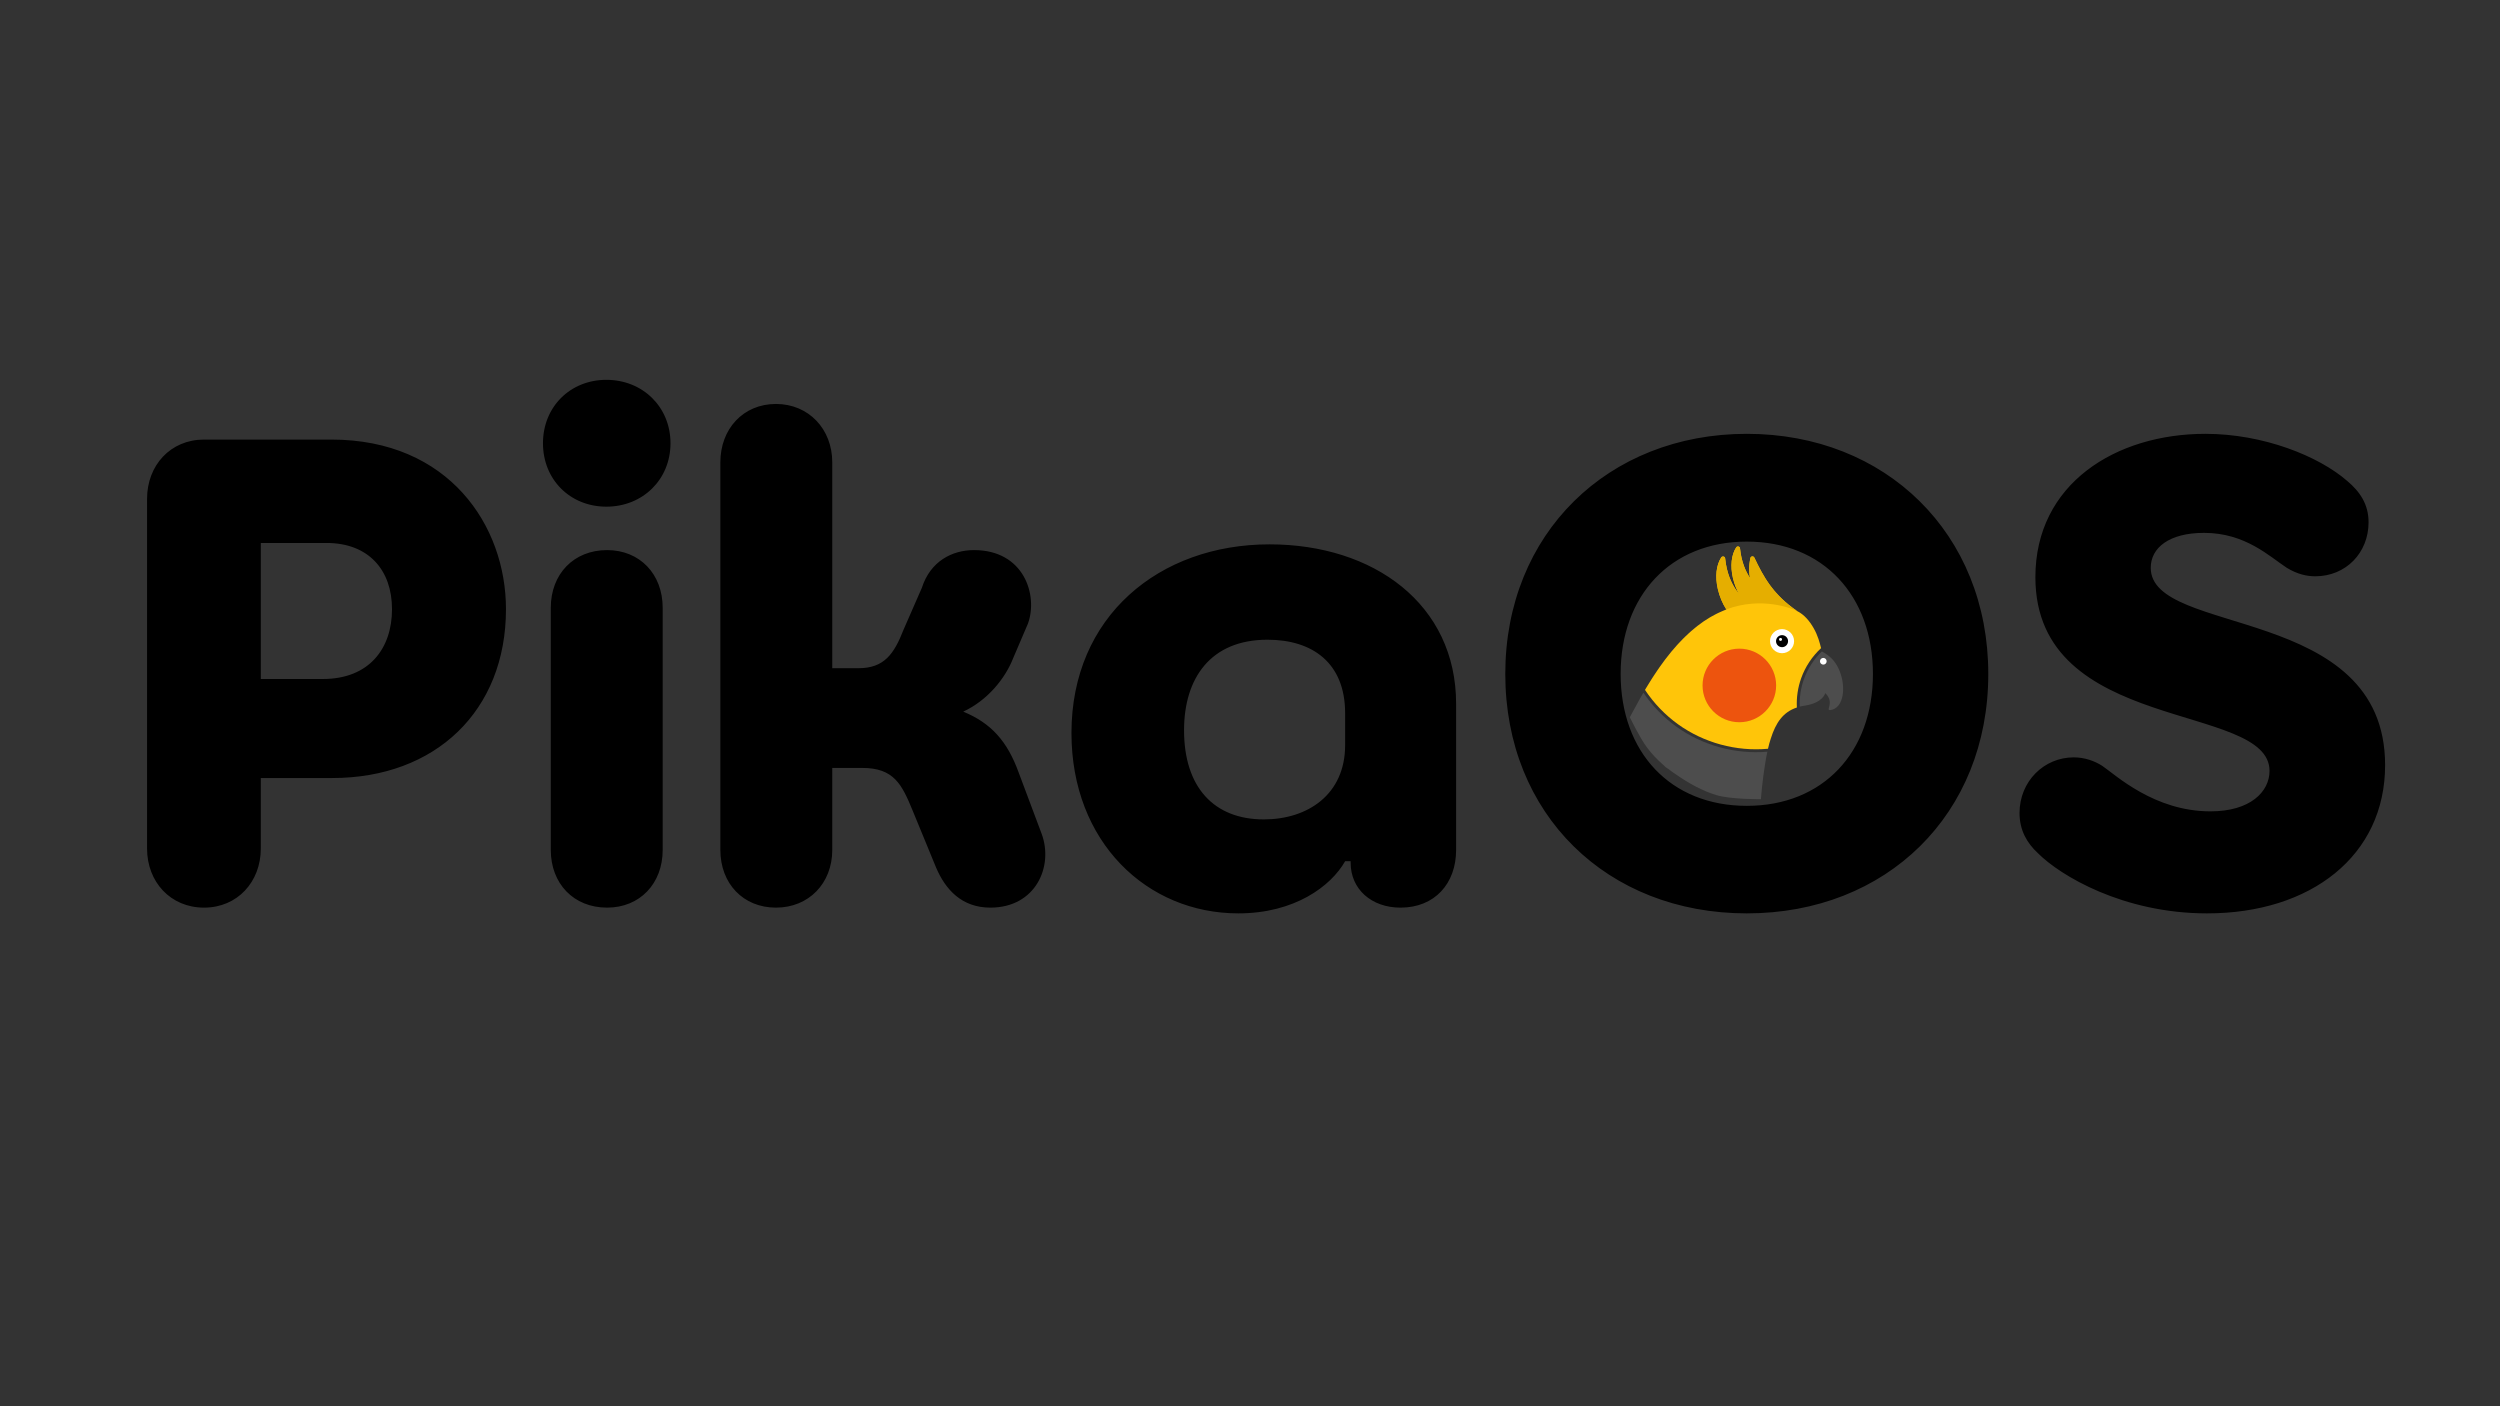 <?xml version="1.0" encoding="UTF-8" standalone="no"?>
<svg
   version="1.2"
   viewBox="0 0 1088 612"
   width="1088"
   height="612"
   id="svg7"
   sodipodi:docname="pika-light-full.svg"
   inkscape:version="1.2.2 (b0a8486541, 2022-12-01)"
   xmlns:inkscape="http://www.inkscape.org/namespaces/inkscape"
   xmlns:sodipodi="http://sodipodi.sourceforge.net/DTD/sodipodi-0.dtd"
   xmlns="http://www.w3.org/2000/svg"
   xmlns:svg="http://www.w3.org/2000/svg"
   xmlns:rdf="http://www.w3.org/1999/02/22-rdf-syntax-ns#"
   xmlns:cc="http://creativecommons.org/ns#"
   xmlns:dc="http://purl.org/dc/elements/1.1/">
  <rect x="0" y="0" width="1088" height="612" fill="#333333" stroke="none"/>
  <defs
     id="defs11" />
  <sodipodi:namedview
     id="namedview9"
     pagecolor="#000000"
     bordercolor="#999999"
     borderopacity="1"
     inkscape:showpageshadow="0"
     inkscape:pageopacity="0"
     inkscape:pagecheckerboard="0"
     inkscape:deskcolor="#d1d1d1"
     showgrid="false"
     inkscape:zoom="1.0392157"
     inkscape:cx="683.20754"
     inkscape:cy="280.5"
     inkscape:window-width="1920"
     inkscape:window-height="943"
     inkscape:window-x="0"
     inkscape:window-y="0"
     inkscape:window-maximized="1"
     inkscape:current-layer="svg7" />
  <title
     id="title2">pika</title>
  <style
     id="style4">
		.s0 { fill: #ffffff } 
	</style>
  <path
     id="PikaOS"
     class="s0"
     aria-label="PikaOS"
     d="m140.5 295.5h-27v-59.2h28.6c18.3 0 28.5 11.8 28.5 28.8 0 17.1-9.9 30.4-30.1 30.4zm-76.5 73.8c0 14.5 10.2 25.7 24.8 25.7 14.5 0 24.7-11.2 24.7-25.7v-30.7h31.1c44.9 0 75.6-29.2 75.6-73.5 0-36.3-24.8-73.8-76-73.8h-55.4c-14.6 0-24.8 11.2-24.8 25.8zm199.9-148.8c15.8 0 27.9-11.8 27.9-27.6 0-15.8-12.1-27.6-27.9-27.6-15.8 0-27.6 11.8-27.6 27.6 0 15.8 11.8 27.6 27.6 27.6zm-24.2 149.4c0 14.6 9.9 25.1 24.5 25.1 14.3 0 24.2-10.5 24.2-25.1v-105.4c0-14.6-9.9-25.1-24.2-25.1-14.6 0-24.5 10.5-24.5 25.1zm98-194.1c-14.3 0-24.2 10.9-24.2 25.4v168.7c0 14.6 9.9 25.1 24.2 25.1 14.2 0 24.5-10.5 24.5-25.1v-35.7h13c13.9 0 17.3 7.2 22 18.6l10.2 24.8c4.1 9.6 11.2 17.4 23.6 17.4 19.8 0 27.6-18 22.3-32.2l-9.9-26.4c-5-13.9-12.1-21.7-24.2-26.7 10.6-4.9 18.3-14.5 21.7-23.2l6.5-15.2c4.4-12.4-1.8-31.9-23.5-31.9-9.6 0-19 4.9-22.7 16.4l-8 18.3c-4.1 10.5-8.4 16.7-19.6 16.7h-11.4v-89.6c0-14.5-10.3-25.4-24.5-25.4zm201.2 221.7c24.5 0 40.3-11.8 46.5-22.7h2.4v0.7c0 11.4 9 19.5 21.7 19.5 14.9 0 24.2-10.5 24.2-25.1v-63.6c0-43.4-35.9-69.4-81.2-69.4-48 0-86.2 31.3-86.2 82.1 0 47.5 32.9 78.5 72.6 78.5zm-23.6-79.7c0-22.6 11.5-39.4 36.3-39.4 19.5 0 33.8 10 33.8 32v13.9c0 21.4-16.2 32.3-35.4 32.3-21.7 0-34.7-14-34.7-38.8zm244.9 79.7c60.8 0 105.1-43.1 105.1-104.2 0-61.1-44.6-104.5-105.1-104.5-60.4 0-105.1 43.4-105.1 104.5 0 61.1 44.3 104.2 105.1 104.2zm-54.9-104.2c0-34.1 21.7-57.6 54.9-57.6 33.2 0 54.9 23.5 54.9 57.6 0 34.1-21.7 57.4-54.9 57.4-33.2 0-54.9-23.3-54.9-57.4zm230.7-46.2c0-8.7 8-15.2 23.2-15.2 18 0 28.5 10.3 36 15.2 4.6 2.8 8.7 3.7 12.4 3.7 13.3 0 23.2-10.2 23.2-23.5 0-7.8-3.7-13.3-9.3-18-12.4-10.8-36.5-20.5-61.7-20.5-39 0-74 21.7-74 62.4 0 68.5 101.9 54.2 101.9 84.3 0 9-8.3 17.6-25.7 17.6-24.5 0-41.2-15.8-47.1-19.8-3.4-2.2-7.8-3.7-12.4-3.7-13 0-23.6 10.5-23.6 24.2 0 7.4 3.1 13 8.1 17.6 9.6 9.6 36.9 26.1 73.5 26.1 45.2 0 77.5-25.1 77.5-64.5 0-70.4-102-55.8-102-85.9z"
     style="fill:#000000" />
  <path
     style="fill:#4d4d4d;fill-opacity:1;stroke-width:0.215"
     d="m 715.196,301.467 c -0.429,0.74 -0.86,1.461 -1.288,2.225 l -4.614,8.441 c 0,0 4.449,9.21 7.526,13.252 2.011,2.641 4.296,5.109 6.81,7.293 0.78,0.816 1.593,1.523 2.478,2.005 1.1,0.901 2.276,1.715 3.482,2.495 5.38,3.719 11.163,6.966 17.376,8.854 6.207,1.886 19.38,1.783 19.38,1.783 0,0 0.085,-1.123 0.259,-2.939 0.174,-1.816 0.436,-4.324 0.79,-7.096 0.438,-3.43 1.034,-7.212 1.757,-10.632 -13.951,1.197 -28.276,-2.735 -39.634,-10.929 -5.588,-4.031 -10.455,-9.051 -14.323,-14.752 z"
     id="path162" />
  <path
     style="fill:#4d4d4d;fill-opacity:1;stroke-width:0.215"
     d="m 792.878,283.487 c -3.478,3.366 -6.181,7.54 -7.81,12.097 -1.363,3.816 -1.978,7.899 -1.813,11.949 0.769,-0.195 1.569,-0.362 2.427,-0.48 h -0.004 c 7.729,-1.253 8.683,-5.409 8.683,-5.409 4.355,4.268 -0.255,7.729 2.289,7.363 1.396,-0.201 2.516,-0.888 3.371,-1.917 0.285,-0.343 0.541,-0.723 0.767,-1.136 2.717,-4.956 1.243,-14.581 -3.782,-19.505 -1.228,-1.204 -2.738,-2.188 -4.125,-2.95 0,-0.003 -0.003,-0.008 -0.003,-0.012 z"
     id="path165" />
  <path
     style="fill:#ffc509;fill-opacity:1;stroke-width:0.215"
     d="m 756.279,237.816 c -0.276,0.023 -0.532,0.167 -0.681,0.397 -2.108,3.249 -2.631,8.092 -1.435,13.287 0.594,2.582 1.563,5.049 2.8,7.255 l -1.661,-2.345 c -1.815,-2.727 -3.916,-7.134 -4.523,-13.447 -0.036,-0.37 -0.321,-0.677 -0.708,-0.76 -0.097,-0.021 -0.195,-0.027 -0.29,-0.019 l 0.003,-0.004 c -0.286,0.024 -0.55,0.172 -0.704,0.411 -2.181,3.362 -2.723,8.373 -1.485,13.749 0.741,3.219 2.034,6.276 3.715,8.882 -0.003,0 -0.004,0 -0.005,0.003 -0.168,0.063 -0.332,0.141 -0.499,0.206 -0.345,0.135 -0.687,0.281 -1.029,0.426 -0.618,0.26 -1.233,0.534 -1.845,0.825 -0.348,0.166 -0.696,0.334 -1.042,0.509 -0.625,0.317 -1.246,0.655 -1.864,1.005 -0.311,0.176 -0.623,0.344 -0.932,0.528 -0.785,0.467 -1.564,0.963 -2.339,1.484 -0.13,0.087 -0.262,0.164 -0.392,0.253 -0.902,0.618 -1.796,1.277 -2.685,1.969 -0.262,0.204 -0.521,0.425 -0.782,0.635 -0.629,0.507 -1.257,1.026 -1.881,1.57 -0.319,0.278 -0.636,0.568 -0.953,0.856 -0.57,0.518 -1.138,1.051 -1.704,1.601 -0.32,0.311 -0.64,0.624 -0.958,0.945 -0.586,0.591 -1.169,1.206 -1.75,1.832 -0.281,0.303 -0.563,0.597 -0.843,0.908 -0.782,0.869 -1.561,1.768 -2.336,2.702 -0.069,0.083 -0.139,0.159 -0.208,0.243 -0.843,1.023 -1.681,2.091 -2.516,3.191 -0.259,0.342 -0.517,0.702 -0.776,1.051 -0.579,0.781 -1.156,1.574 -1.731,2.392 -0.305,0.434 -0.609,0.88 -0.913,1.324 -0.537,0.785 -1.072,1.586 -1.606,2.403 -0.303,0.464 -0.606,0.93 -0.909,1.405 -0.561,0.881 -1.121,1.788 -1.679,2.707 -0.263,0.432 -0.526,0.853 -0.788,1.293 -0.146,0.245 -0.291,0.508 -0.437,0.755 3.838,5.788 8.727,10.88 14.359,14.943 11.208,8.085 25.406,11.94 39.166,10.663 0.372,-1.613 0.766,-3.14 1.209,-4.412 2.207,-6.969 5.358,-11.558 11.356,-13.535 -0.218,-4.316 0.415,-8.673 1.87,-12.744 1.779,-4.978 4.782,-9.503 8.662,-13.09 -0.555,-2.287 -1.377,-5.485 -3.25,-8.747 -1.795,-3.128 -4.064,-5.825 -7.108,-7.366 -10.454,-7.1 -14.659,-14.765 -18.696,-23.318 -0.156,-0.33 -0.523,-0.529 -0.905,-0.491 -0.384,0.037 -0.698,0.302 -0.777,0.655 -0.792,3.517 -0.616,6.523 -0.179,8.771 -1.754,-2.635 -3.784,-6.895 -4.371,-12.996 -0.035,-0.357 -0.31,-0.654 -0.685,-0.735 -0.093,-0.02 -0.188,-0.026 -0.28,-0.019 z"
     id="path166" />
  <path
     d="m 772.977,298.305 c 0,-8.829 -7.183,-16.012 -16.012,-16.012 -8.829,0 -16.012,7.183 -16.012,16.012 0,8.829 7.183,16.012 16.012,16.012 8.829,0 16.012,-7.183 16.012,-16.012 z"
     id="path168"
     style="fill:#ed540e;fill-opacity:1;stroke-width:0.447" />
  <path
     d="m 794.959,287.782 c 0,-0.803 -0.653,-1.456 -1.456,-1.456 -0.803,0 -1.456,0.653 -1.456,1.456 0,0.803 0.653,1.456 1.456,1.456 0.803,0 1.456,-0.653 1.456,-1.456 z"
     id="path169"
     style="fill:#ffffff;stroke-width:0.041" />
  <path
     d="m 780.786,279.033 c 0,-2.89 -2.351,-5.24 -5.24,-5.24 -2.89,0 -5.24,2.351 -5.24,5.24 0,2.89 2.351,5.24 5.24,5.24 2.89,0 5.24,-2.351 5.24,-5.24 z"
     id="path172"
     style="fill:#ffffff;fill-opacity:1;stroke-width:0.146" />
  <path
     id="path174"
     style="fill:#e5ae00;fill-opacity:1;stroke-width:0.215"
     d="m 756.279,237.816 c -0.138,0.012 -0.271,0.053 -0.388,0.121 -0.117,0.068 -0.218,0.161 -0.293,0.276 -0.264,0.406 -0.502,0.837 -0.716,1.291 -0.214,0.453 -0.402,0.929 -0.566,1.425 0,6e-5 3e-5,1.5e-4 0,1.5e-4 -0.163,0.496 -0.301,1.012 -0.414,1.546 -0.113,0.534 -0.2,1.085 -0.261,1.652 0,6e-5 0,1.5e-4 0,1.5e-4 -0.061,0.567 -0.097,1.148 -0.106,1.743 0,3e-5 0,8e-5 0,1.6e-4 -0.009,0.592 0.008,1.197 0.05,1.812 0,0.005 0,0.01 0,0.015 0.043,0.613 0.112,1.235 0.207,1.866 0,0.006 0.003,0.012 0.003,0.017 0.096,0.633 0.218,1.273 0.366,1.919 1.6e-4,0 2.3e-4,0 0,0.003 3e-5,3e-5 0,8e-5 0,1.6e-4 1.6e-4,0 0,0 0,0.003 0.148,0.644 0.32,1.281 0.513,1.908 2.3e-4,0 0,0 0,0.003 2.3e-4,0 0,0.003 0,0.003 0.193,0.625 0.407,1.241 0.641,1.846 0.003,0.005 0.004,0.01 0.006,0.015 0.235,0.605 0.489,1.199 0.762,1.778 0.273,0.581 0.566,1.147 0.874,1.698 0,0 0,0.003 0.003,0.003 l -1.661,-2.344 c -0.227,-0.341 -0.458,-0.708 -0.69,-1.102 -0.232,-0.394 -0.466,-0.814 -0.696,-1.262 -0.23,-0.446 -0.458,-0.92 -0.68,-1.421 0,0 0,-0.003 -0.003,-0.004 0,0 0,-0.003 0,-0.003 -0.222,-0.501 -0.438,-1.03 -0.645,-1.587 -0.207,-0.557 -0.404,-1.142 -0.588,-1.756 0,0 0,-0.003 0,-0.003 -2.3e-4,0 0,-0.003 0,-0.003 -0.184,-0.611 -0.354,-1.25 -0.509,-1.918 0,-0.006 -0.003,-0.012 -0.004,-0.018 -0.155,-0.669 -0.293,-1.367 -0.412,-2.094 -0.119,-0.727 -0.217,-1.483 -0.293,-2.268 0,-0.003 0,-0.007 0,-0.01 -0.009,-0.092 -0.033,-0.181 -0.071,-0.263 -0.076,-0.164 -0.205,-0.303 -0.368,-0.395 -0.082,-0.046 -0.172,-0.081 -0.269,-0.102 -0.097,-0.021 -0.195,-0.027 -0.29,-0.019 l 0.003,-0.004 c -0.286,0.024 -0.55,0.172 -0.704,0.411 -0.273,0.42 -0.52,0.866 -0.741,1.336 -0.221,0.469 -0.416,0.962 -0.585,1.475 -0.169,0.513 -0.312,1.047 -0.428,1.6 0,6e-5 0,1.5e-4 0,1.5e-4 -0.116,0.552 -0.207,1.123 -0.27,1.709 0,6e-5 3e-5,1.6e-4 0,1.6e-4 -0.063,0.586 -0.1,1.188 -0.11,1.803 -0.01,0.615 0.008,1.244 0.052,1.883 0,6e-5 0,7e-5 0,1.5e-4 0,2.3e-4 -3e-5,0 0,0 0.045,0.639 0.117,1.288 0.216,1.946 0.099,0.658 0.226,1.324 0.381,1.996 0.185,0.804 0.405,1.597 0.656,2.376 3e-5,1.8e-4 8e-5,0 1.6e-4,0 0,0.004 0.003,0.009 0.005,0.013 0.25,0.774 0.532,1.534 0.842,2.275 0,3e-5 -3e-5,1.2e-4 0,1.5e-4 0.003,0.008 0.007,0.016 0.011,0.024 0.309,0.736 0.647,1.454 1.011,2.148 2.3e-4,0 0,0 0,0 0.006,0.012 0.013,0.023 0.019,0.035 0.363,0.69 0.751,1.357 1.163,1.997 15.255,-5.752 28.586,-0.413 30.827,0.712 0,0 -0.003,-0.003 -0.003,-0.003 -0.598,-0.407 -1.173,-0.816 -1.731,-1.226 -0.053,-0.039 -0.108,-0.078 -0.161,-0.117 -0.55,-0.408 -1.08,-0.818 -1.593,-1.23 -0.054,-0.044 -0.111,-0.087 -0.165,-0.131 -0.508,-0.411 -0.998,-0.824 -1.472,-1.239 -3.693,-3.232 -6.389,-6.587 -8.604,-10.091 -6e-5,-8e-5 -8e-5,-2.3e-4 -1.5e-4,0 -0.62,-0.98 -1.202,-1.972 -1.758,-2.976 -0.006,-0.011 -0.012,-0.021 -0.018,-0.031 0,-0.003 -0.003,-0.003 -0.003,-0.004 -0.558,-1.009 -1.091,-2.03 -1.609,-3.064 -0.003,-0.005 -0.005,-0.009 -0.007,-0.014 v 0 c -0.521,-1.04 -1.027,-2.094 -1.531,-3.161 -0.156,-0.33 -0.523,-0.529 -0.905,-0.491 -0.384,0.037 -0.698,0.302 -0.777,0.655 -0.396,1.758 -0.55,3.389 -0.55,4.861 -1.5e-4,0.736 0.038,1.432 0.104,2.085 0.066,0.653 0.159,1.262 0.268,1.824 -0.438,-0.659 -0.894,-1.419 -1.341,-2.285 -0.222,-0.431 -0.442,-0.889 -0.657,-1.373 0,0 0,-0.003 -0.003,-0.004 0,0 0,-0.003 0,-0.003 -0.214,-0.485 -0.423,-0.995 -0.623,-1.534 -0.2,-0.539 -0.391,-1.105 -0.569,-1.699 -0.178,-0.594 -0.344,-1.215 -0.495,-1.864 -0.15,-0.649 -0.284,-1.326 -0.4,-2.032 -0.115,-0.705 -0.211,-1.439 -0.284,-2.202 -0.035,-0.357 -0.31,-0.654 -0.685,-0.735 -0.093,-0.02 -0.188,-0.026 -0.28,-0.019 z" />
  <path
     d="m 778.166,279.033 c 0,-1.445 -1.175,-2.62 -2.62,-2.62 -1.445,0 -2.62,1.175 -2.62,2.62 0,1.445 1.175,2.62 2.62,2.62 1.445,0 2.62,-1.175 2.62,-2.62 z"
     id="path1"
     style="fill:#000000;fill-opacity:1;stroke-width:0.073" />
  <path
     d="m 775.546,278.27 c 0,-0.361 -0.294,-0.655 -0.655,-0.655 -0.361,0 -0.655,0.294 -0.655,0.655 0,0.361 0.294,0.655 0.655,0.655 0.361,0 0.655,-0.294 0.655,-0.655 z"
     id="path2"
     style="fill:#ffffff;fill-opacity:1;stroke-width:0.018" />
</svg>
